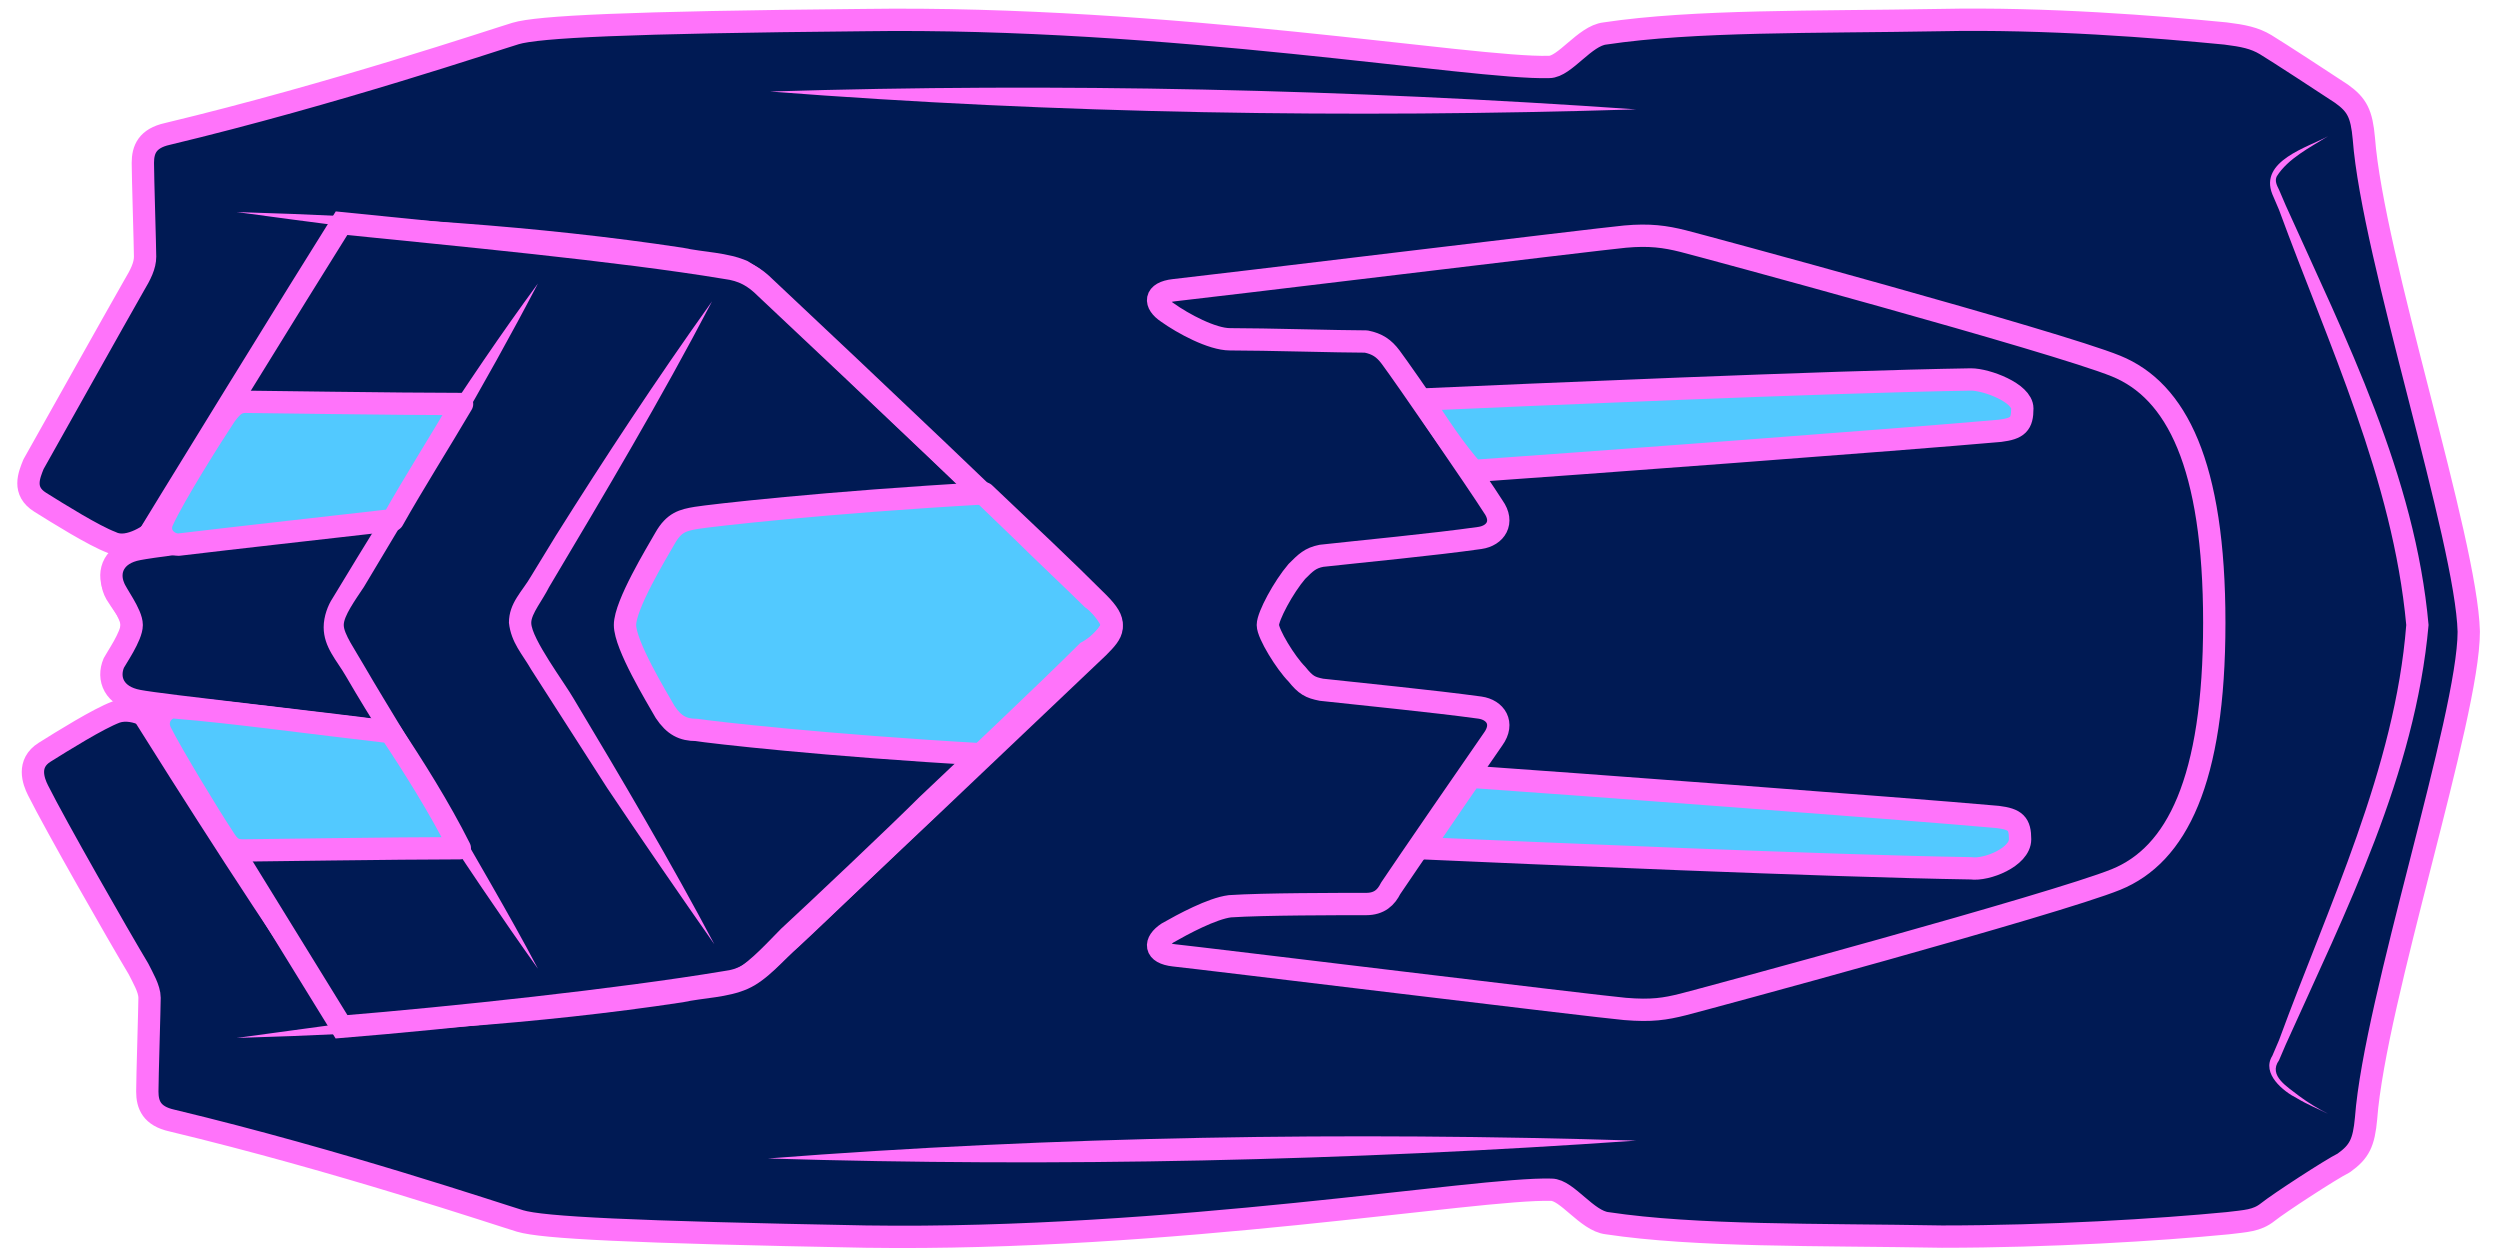 <?xml version="1.0" encoding="utf-8"?>
<!-- Generator: Adobe Illustrator 28.0.0, SVG Export Plug-In . SVG Version: 6.00 Build 0)  -->
<svg version="1.1" xmlns="http://www.w3.org/2000/svg" xmlns:xlink="http://www.w3.org/1999/xlink" x="0px" y="0px"
	 viewBox="0 0 112 56" style="enable-background:new 0 0 112 56;" xml:space="preserve">
<style type="text/css">
	.st0{fill:#001A54;}
	.st1{fill:#5500B4;}
	.st2{fill:#FFAFFF;stroke:#001A54;stroke-linecap:round;stroke-linejoin:round;stroke-miterlimit:10;}
	.st3{fill:#FDDEFF;stroke:#001A54;stroke-linecap:round;stroke-linejoin:round;stroke-miterlimit:10;}
	.st4{fill:#FF73FA;stroke:#001A54;stroke-linecap:round;stroke-linejoin:round;stroke-miterlimit:10;}
	.st5{fill:#DC46F3;stroke:#001A54;stroke-linecap:round;stroke-linejoin:round;stroke-miterlimit:10;}
	.st6{fill:#96E7FF;stroke:#001A54;stroke-linecap:round;stroke-linejoin:round;stroke-miterlimit:10;}
	.st7{fill:#D2F5FF;stroke:#001A54;stroke-linecap:round;stroke-linejoin:round;stroke-miterlimit:10;}
	.st8{fill:#52C9FF;stroke:#001A54;stroke-linecap:round;stroke-linejoin:round;stroke-miterlimit:10;}
	.st9{fill:#0091FF;stroke:#001A54;stroke-linecap:round;stroke-linejoin:round;stroke-miterlimit:10;}
	.st10{fill:#96E7FF;}
	
		.st11{fill-rule:evenodd;clip-rule:evenodd;fill:#FFAFFF;stroke:#001A54;stroke-linecap:round;stroke-linejoin:round;stroke-miterlimit:10;}
	.st12{fill-rule:evenodd;clip-rule:evenodd;fill:#FFAFFF;}
	
		.st13{fill-rule:evenodd;clip-rule:evenodd;fill:#A200E6;stroke:#001A54;stroke-linecap:round;stroke-linejoin:round;stroke-miterlimit:10;}
	
		.st14{fill-rule:evenodd;clip-rule:evenodd;fill:#D2F5FF;stroke:#001A54;stroke-linecap:round;stroke-linejoin:round;stroke-miterlimit:10;}
	
		.st15{fill-rule:evenodd;clip-rule:evenodd;fill:#001A54;stroke:#52C9FF;stroke-linecap:round;stroke-linejoin:round;stroke-miterlimit:10;}
	.st16{fill-rule:evenodd;clip-rule:evenodd;fill:#001A54;}
	.st17{fill:#52C9FF;}
	.st18{fill:#001A54;stroke:#52C9FF;stroke-linecap:round;stroke-linejoin:round;stroke-miterlimit:10;}
	
		.st19{fill-rule:evenodd;clip-rule:evenodd;fill:#001A54;stroke:#FF73FA;stroke-linecap:round;stroke-linejoin:round;stroke-miterlimit:10;}
	.st20{fill:#FF73FA;}
	.st21{fill:#52C9FF;stroke:#FF73FA;stroke-linecap:round;stroke-linejoin:round;stroke-miterlimit:10;}
	
		.st22{fill-rule:evenodd;clip-rule:evenodd;fill:#1446EB;stroke:#001A54;stroke-linecap:round;stroke-linejoin:round;stroke-miterlimit:10;}
	.st23{fill-rule:evenodd;clip-rule:evenodd;fill:#A200E6;stroke:#001A54;stroke-miterlimit:10;}
	.st24{fill-rule:evenodd;clip-rule:evenodd;fill:#A200E6;stroke:#001A54;stroke-linejoin:round;stroke-miterlimit:10;}
	.st25{fill-rule:evenodd;clip-rule:evenodd;fill:#1446EB;stroke:#001A54;stroke-miterlimit:10;}
	.st26{fill-rule:evenodd;clip-rule:evenodd;fill:#1446EB;stroke:#001A54;stroke-linejoin:round;stroke-miterlimit:10;}
	.st27{fill-rule:evenodd;clip-rule:evenodd;fill:#001A54;stroke:#52C9FF;stroke-miterlimit:10;}
	.st28{fill-rule:evenodd;clip-rule:evenodd;fill:#001A54;stroke:#52C9FF;stroke-linejoin:round;stroke-miterlimit:10;}
	.st29{fill-rule:evenodd;clip-rule:evenodd;fill:#001A54;stroke:#FF73FA;stroke-miterlimit:10;}
	.st30{fill-rule:evenodd;clip-rule:evenodd;fill:#001A54;stroke:#FF73FA;stroke-linejoin:round;stroke-miterlimit:10;}
</style>
<g id="Hintergrund">
</g>
<g id="Bahn">
</g>
<g id="Pitstop">
</g>
<g id="Items">
</g>
<g id="QR-Code_x5F_positiv">
</g>
<g id="QR-Code_x5F_negativ">
</g>
<g id="Fahrzeuge" transform="rotate(180, 56, 28)">
	<g>
		<path class="st19" d="M106.1,28c0,0.5,0.2,0.6,0.7,1.4c0.4,0.7,0.1,1.6-0.9,1.7l-0.8,1.1c0,0,1.1-0.9,1.9-0.5
			c0.8,0.3,2.4,1.3,3.2,1.8s0.5,1.2,0.3,1.7c-0.9,1.6-3.7,6.6-4.5,8c-0.3,0.5-0.5,0.9-0.5,1.3c0,0.4,0.1,3.6,0.1,4.2
			c0,0.6-0.2,1.1-1.1,1.3c-7.5,1.8-14.6,4.2-15.6,4.5c-1,0.3-4.9,0.5-15.6,0.6c-13.7,0.2-27.3-2.2-30.7-2.1c-0.7,0-1.6,1.4-2.5,1.5
			c-4,0.6-9.4,0.5-15,0.6c-4.8,0.1-9.7-0.3-12.8-0.6c-0.8-0.1-1.3-0.2-1.8-0.5s-2.8-1.8-3.4-2.2c-0.7-0.5-0.9-0.9-1-2
			c-0.4-5.3-4.6-18-4.7-22.1C1.4,23.9,5.6,11.2,6,5.9c0.1-1.1,0.3-1.5,1-2c0.6-0.3,2.9-1.8,3.4-2.2s1-0.4,1.8-0.5
			c3.1-0.3,8-0.6,12.8-0.6c5.6,0.1,11,0,15,0.6c0.9,0.1,1.8,1.5,2.5,1.5c3.3,0.1,17-2.3,30.7-2.1C83.8,0.8,87.7,1,88.7,1.3
			c1,0.3,8.1,2.7,15.6,4.5c0.9,0.2,1.1,0.7,1.1,1.3s-0.1,3.8-0.1,4.2c0,0.4,0.3,0.9,0.5,1.3c0.9,1.5,3.7,6.4,4.5,8
			c0.2,0.4,0.5,1.2-0.3,1.7s-2.4,1.5-3.2,1.8c-0.9,0.3-1.9-0.5-1.9-0.5l0.8,1.1c0.9,0.2,1.2,1,0.9,1.7
			C106.3,27.4,106.1,27.5,106.1,28z"/>
		<path class="st29" d="M105.1,29.3v-2.5c0,0,1.5-0.6,1.2-1.2c-2.2-3.6-8-13-9.6-15.6c-4.9,0.4-12.4,1.2-17.2,2
			c-0.8,0.1-1.2,0.4-1.8,0.9C72.9,17.4,66.9,23.1,62.8,27c-0.7,0.7-0.9,1,0,1.9c4.1,4,10,9.6,14.9,14.2c0.5,0.5,1,0.8,1.8,0.9
			c4.8,0.8,12.3,1.5,17.2,2c1.7-2.7,7.8-12.6,9.8-15.9C106.7,29.8,105.1,29.3,105.1,29.3z"/>
		<g>
			<path class="st20" d="M96.6,46.1c3-5.5,6.1-10.8,9.4-16.2c0,0-0.1,0.1,0,0.2c0,0.1,0,0.1,0,0c-0.3-0.2-0.9-0.4-1.3-0.6
				c0,0,0-0.4,0-0.4c0-0.2,0-2.8,0-2.9c0.4-0.2,1-0.5,1.2-0.7c0,0,0,0.2,0,0l-0.3-0.5c-3-5-6-10.1-8.8-15.3c3.5,5,6.8,10.2,10,15.3
				c0.6,0.9-0.7,1.7-1.3,2c0,0,0.3-0.5,0.3-0.5l0,2.5l-0.3-0.5c0.7,0.2,2.2,0.8,1.5,1.8C103.5,35.8,100.1,41,96.6,46.1L96.6,46.1z"
				/>
		</g>
		<path class="st19" d="M55.2,28c0,0.4-0.7,1.7-1.3,2.4c-0.4,0.4-0.6,0.6-1.1,0.7c-1.8,0.2-5,0.5-7.1,0.8c-0.7,0.1-1.1,0.7-0.6,1.4
			c0.7,1.1,4,5.9,4.6,6.7c0.3,0.4,0.6,0.6,1.1,0.7c1.2,0,4.5,0.1,6.1,0.1c0.8,0,2.1,0.7,2.8,1.2c0.6,0.4,0.6,0.9-0.3,1
			c-1,0.1-19.1,2.3-20.2,2.4s-1.8,0-2.6-0.2c-0.8-0.2-16.7-4.5-19.4-5.6c-2.7-1.1-4.4-4.4-4.4-11.5s1.7-10.4,4.4-11.5
			s18.6-5.4,19.4-5.6c0.8-0.2,1.4-0.3,2.6-0.2s19.2,2.3,20.2,2.4c0.9,0.1,0.9,0.6,0.3,1c-0.7,0.4-2,1.1-2.8,1.2
			c-1.5,0.1-4.9,0.1-6.1,0.1c-0.6,0-0.9,0.3-1.1,0.7c-0.6,0.9-3.9,5.7-4.6,6.7c-0.5,0.7-0.1,1.3,0.6,1.4c2.2,0.3,5.3,0.6,7.1,0.8
			c0.5,0.1,0.7,0.2,1.1,0.7C54.4,26.3,55.2,27.6,55.2,28z"/>
		<g>
			<path class="st20" d="M38.7,4.9C51.6,4,64.6,3.7,77.6,4.1C64.7,5.1,51.6,5.3,38.7,4.9L38.7,4.9z"/>
		</g>
		<g>
			<path class="st20" d="M38.7,51.1c12.9-0.4,25.9-0.2,38.8,0.8C64.6,52.3,51.6,52,38.7,51.1L38.7,51.1z"/>
		</g>
		<g>
			<path class="st20" d="M7.7,49.9c0.8-0.5,1.8-1,2.3-1.8c0.1-0.2,0-0.4-0.1-0.6c0,0-0.3-0.7-0.3-0.7c-2.7-6-5.8-12.1-6.4-18.8
				c0.6-6.7,3.7-12.8,6.4-18.8c0,0,0.3-0.7,0.3-0.7C10.4,7.8,9.5,7.3,9,6.9C8.6,6.6,8.1,6.3,7.7,6.1c0.4,0.2,0.9,0.4,1.4,0.7
				c0.6,0.3,1.6,1.1,1.1,1.9c0,0-0.3,0.7-0.3,0.7c-2.2,6-5.2,12.2-5.7,18.6c0.6,6.5,3.5,12.6,5.7,18.6c0,0,0.3,0.7,0.3,0.7
				C10.8,48.8,8.6,49.4,7.7,49.9L7.7,49.9z"/>
		</g>
		<path class="st21" d="M80.8,23.3c-0.6-0.1-5.8-0.7-12.9-1.1c-1.8,1.8-3.6,3.4-5.1,4.9c-0.7,0.7-0.9,1,0,1.9
			c1.5,1.5,3.2,3.1,5.1,4.9c7.1-0.4,12.3-1,12.9-1.1c0.6-0.1,1-0.2,1.4-0.9c0.4-0.7,1.8-3,1.8-3.9s-1.4-3.2-1.8-3.9
			C81.8,23.5,81.4,23.3,80.8,23.3z"/>
		<g>
			<path class="st20" d="M80.1,42.5c2.3-4.4,4.8-8.6,7.3-12.8c0.3-0.6,0.8-1.2,0.8-1.6c0-0.7-1.5-2.7-1.9-3.4
				c-2.1-3.5-4.4-7.4-6.3-11c1.4,2,3.4,4.9,4.8,7c1.1,1.7,2.3,3.6,3.4,5.3c0.4,0.7,0.9,1.2,1,2.1c0,0.9-0.6,1.4-1,2.1
				c0,0-1.1,1.8-1.1,1.8C84.9,35.5,82.6,39,80.1,42.5L80.1,42.5z"/>
		</g>
		<g>
			<path class="st20" d="M101.4,46.5c-6.7-0.2-13.4-0.6-20-1.6c-0.9-0.2-2-0.2-2.9-0.6c-0.5-0.3-0.9-0.6-1.2-1
				c-3.4-3.2-8-7.6-11.4-10.9c-0.7-0.6-2.5-2.3-3.1-3c-1.2-1.1-1.3-1.9,0-3c1.8-1.8,5.4-5.1,7.2-6.9c1.4-1.3,4.9-4.7,6.2-5.9
				c0.7-0.6,1.4-1.5,2.3-1.9c0.9-0.4,2-0.4,2.9-0.6c6.6-1,13.3-1.4,20-1.6c-6.6,0.9-13.2,1.8-19.8,2.6c-0.7,0.2-2,0.2-2.6,0.5
				c-0.6,0.3-1.5,1.3-2,1.8c-1.3,1.2-4.9,4.6-6.2,5.9c-1.9,1.8-5.4,5.1-7.2,6.9C63,27.5,62.7,28,62.7,28c0.1,0.2,0.4,0.6,0.7,0.8
				c0.6,0.6,2.4,2.3,3.1,3c3.4,3.3,8,7.6,11.4,10.9c1,1.1,2.3,1.1,3.6,1.3C88.1,44.8,94.8,45.6,101.4,46.5L101.4,46.5z"/>
		</g>
		<path class="st30" d="M94.5,32.8c2.9-0.3,10.3-1.2,11.3-1.4c1.1-0.2,1.4-1,1.1-1.7c-0.1-0.3-0.8-1.2-0.8-1.7s0.7-1.5,0.8-1.7
			c0.3-0.7,0-1.5-1.1-1.7c-1-0.2-8.4-1-11.3-1.4"/>
		<g>
			<path class="st20" d="M87.9,43.3c2.4-4.6,5.1-9.1,7.8-13.6c0.4-0.6,0.9-1.3,0.9-1.7c0-0.4-0.5-1.1-0.9-1.8
				c-1.1-1.9-2.4-3.9-3.4-5.8c-1.3-2.3-3.2-5.5-4.4-7.8c1.5,2.1,3.6,5.2,5,7.4c1.2,1.8,2.5,3.8,3.6,5.7c0.4,0.7,1,1.3,1,2.2
				c0,0.5-0.2,1-0.4,1.3C94.2,34,91.2,38.8,87.9,43.3L87.9,43.3z"/>
		</g>
		<path class="st21" d="M48.3,38.1c-4.5,0.2-18.2,0.8-24.6,0.9c-0.7,0-2.3-0.6-2.3-1.3c0-0.7,0.2-0.9,1-1c4.5-0.4,19.3-1.5,23.6-1.8
			C46.8,35.8,47.6,37,48.3,38.1z M21.5,18.4c0,0.7,0.2,0.9,1,1c4.5,0.4,19.3,1.5,23.6,1.8c0.7-1,1.5-2.2,2.2-3.2
			c-4.5-0.2-18.2-0.8-24.6-0.9C23,17,21.5,17.6,21.5,18.4z M94.5,23.2c3.5,0.4,7.1,0.9,9.6,1.1c0.5,0.1,1-0.5,0.7-1.1
			c-0.5-1-2.2-3.8-2.8-4.7c-0.3-0.5-0.5-0.6-0.9-0.6c-0.3,0-7,0.1-9.7,0.1C92.3,19.8,93.5,21.7,94.5,23.2z M91.3,37.9
			c2.8,0,9.4,0.1,9.7,0.1c0.4,0,0.6-0.2,0.9-0.6c0.6-0.9,2.3-3.6,2.8-4.7c0.3-0.6-0.2-1.1-0.7-1.1c-2.5,0.3-6.1,0.7-9.6,1.1
			C93.5,34.3,92.3,36.2,91.3,37.9z"/>
	</g>
</g>
</svg>
